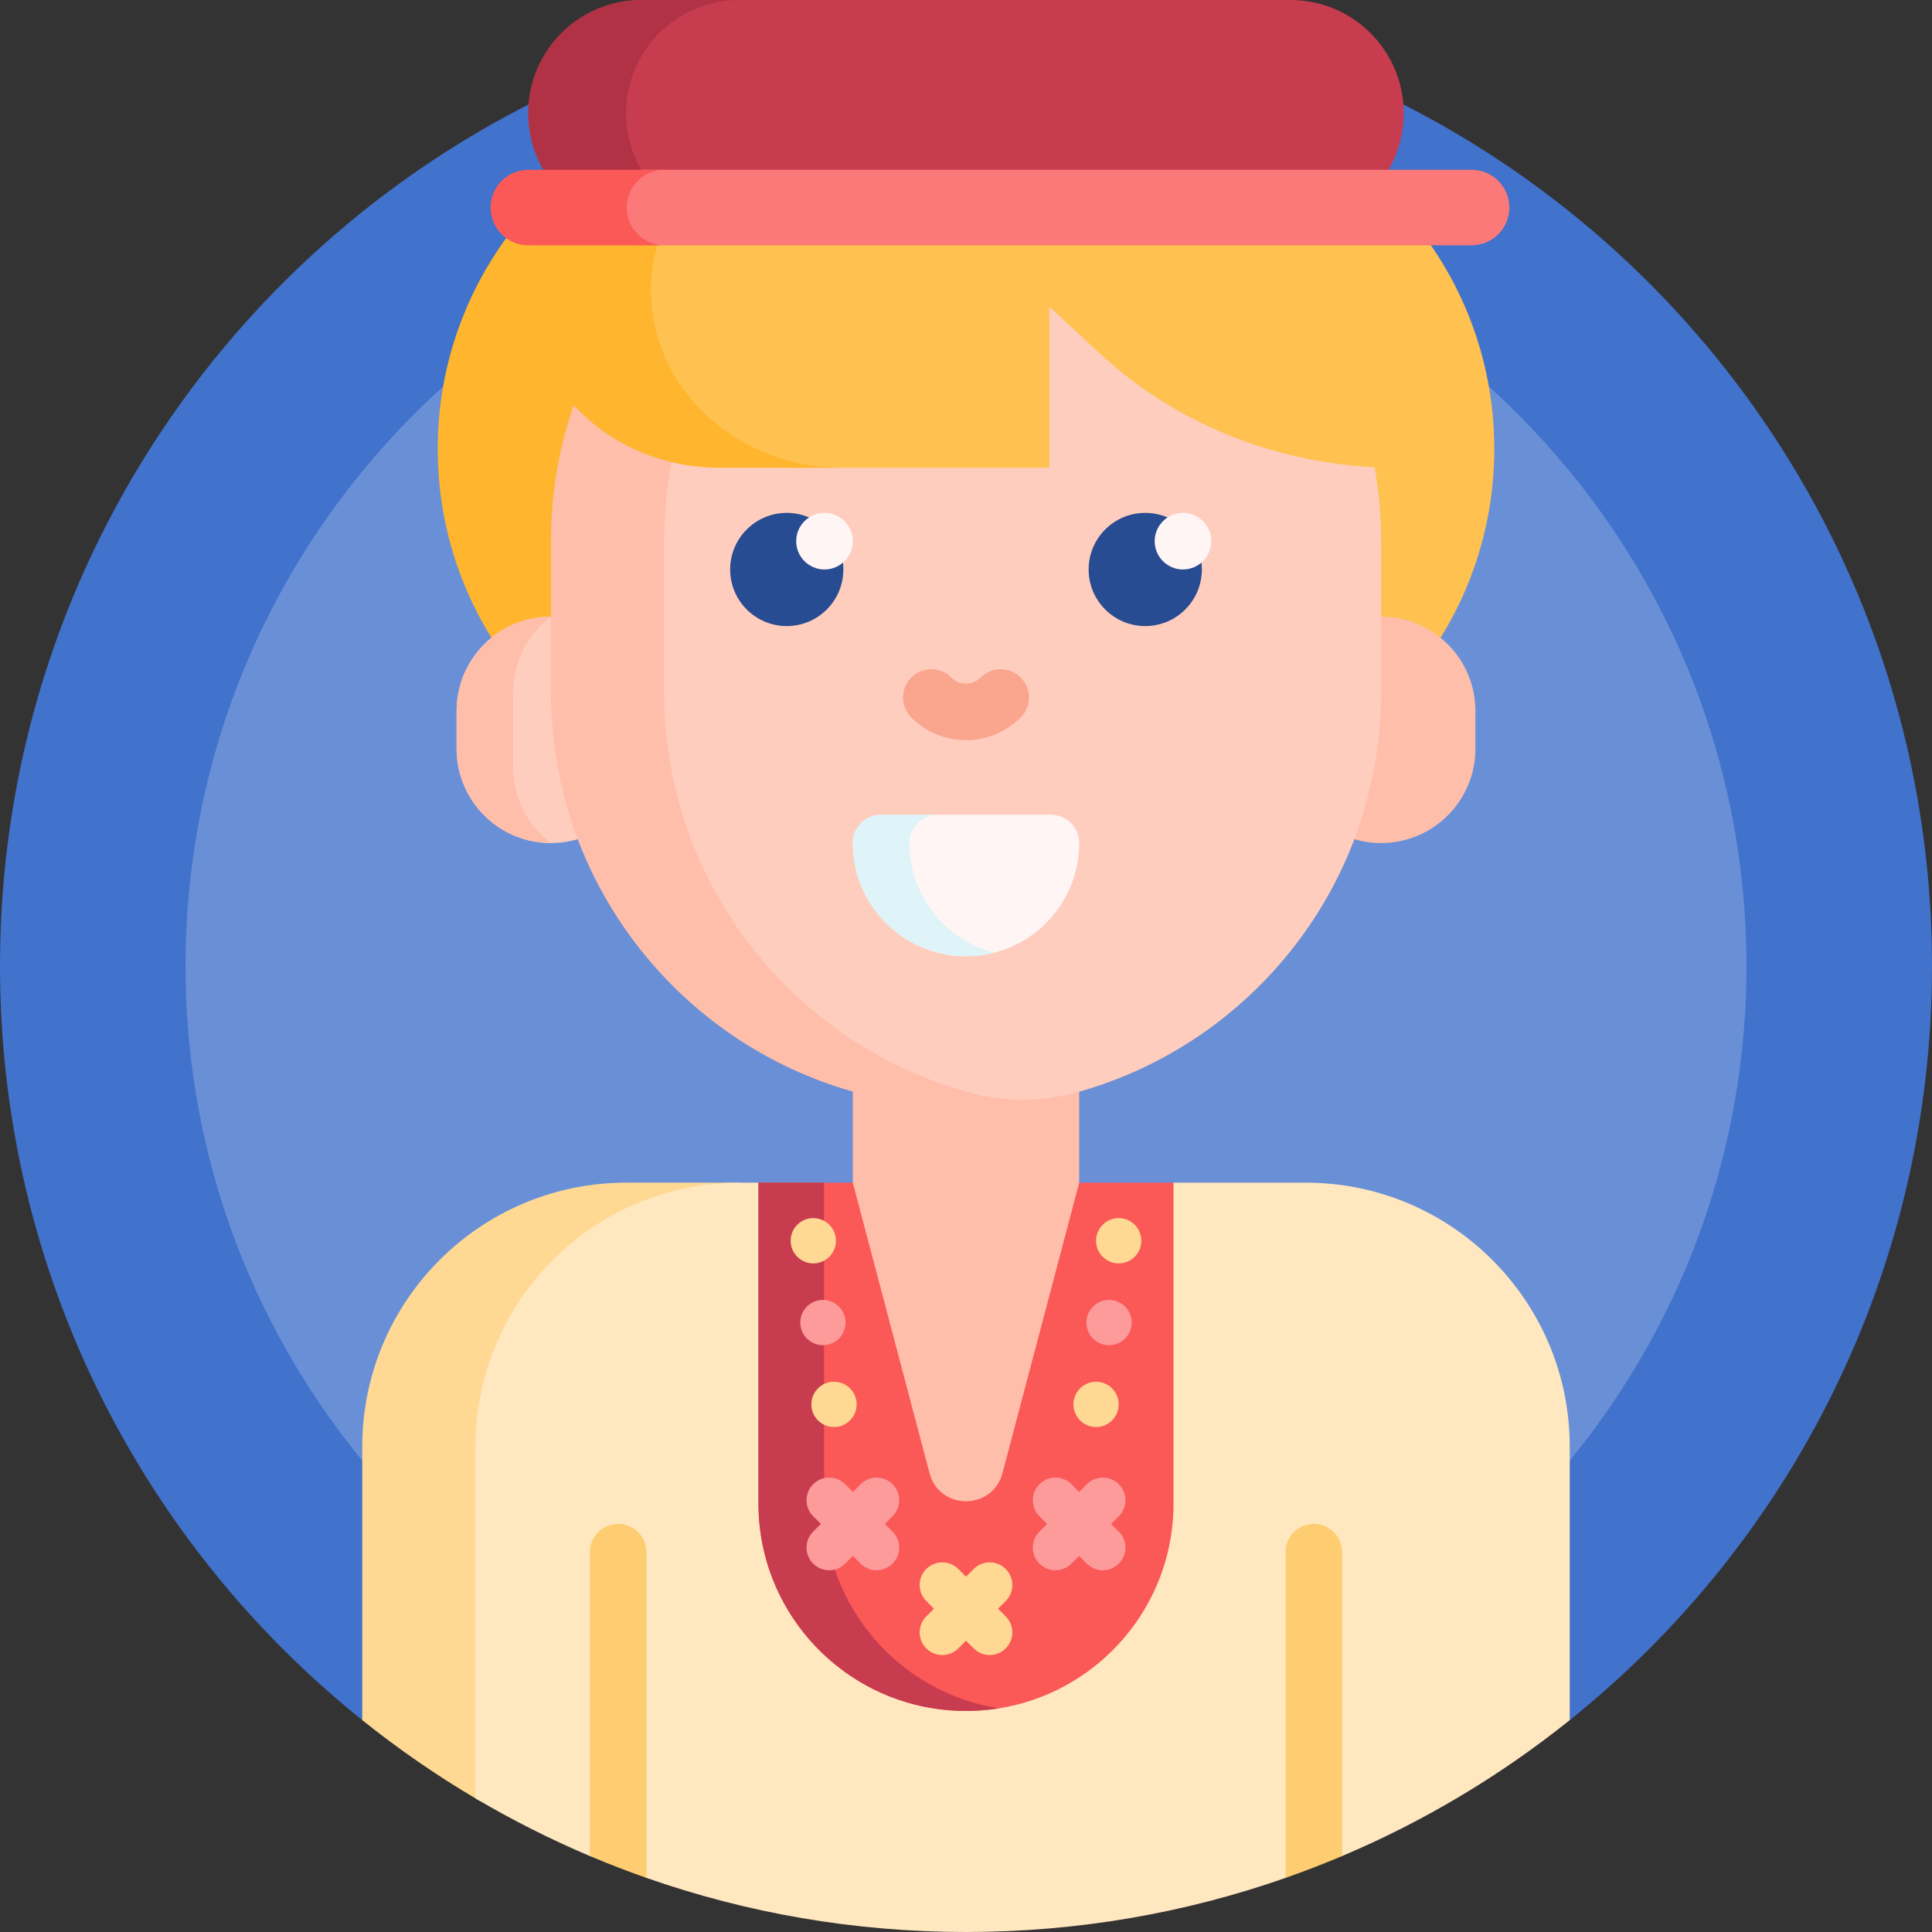 <svg id="Capa_1" enable-background="new 0 0 512 512" height="512" viewBox="0 0 512 512" width="512" xmlns="http://www.w3.org/2000/svg"><rect x="0" y="0" width="512" height="512" fill="#333333" stroke="none"/><g><path d="m0 256c0-141.385 114.615-256 256-256s256 114.615 256 256c0 80.844-37.474 152.936-96 199.852-2.04 1.636-102.278-46.519-160-46.519s-157.96 48.154-160 46.519c-58.526-46.916-96-119.008-96-199.852z" fill="#4172cc"/><path d="m462.83 256c0 114.229-92.601 206.83-206.83 206.83s-206.83-92.601-206.83-206.83 92.601-206.83 206.83-206.83 206.83 92.601 206.83 206.83z" fill="#6990d7"/><path d="m166 313.416h29.66s1.661 1.002-.142 1.363c-32.043 6.414-56.184 34.706-56.184 68.637v86.281c0 6.516-7.081 10.555-12.701 7.257-10.735-6.299-20.97-13.358-30.632-21.103v-72.435c-.001-38.66 31.339-70 69.999-70z" fill="#ffd993"/><path d="m416 383.416v72.435c-18.23 14.614-38.503 26.785-60.322 36.017-.922.39-2.645-2.057-3.572-1.677-3.034 1.242-6.097 2.427-9.189 3.554-1.01.368-1.224 3.562-2.239 3.918-26.505 9.287-55.002 14.337-84.678 14.337s-58.173-5.05-84.678-14.337c-1.693-.593-2.496-4.419-4.172-5.046-2.233-.836-4.452-1.702-6.655-2.598-1.101-.448-3.08 2.312-4.173 1.85-10.482-4.435-20.608-9.549-30.321-15.286v-93.166c0-38.66 31.34-70 70-70h5l8.532 6.605h89.128l12.34-6.605h35c38.659-.001 69.999 31.339 69.999 69.999z" fill="#ffe7c0"/><path d="m171.322 411.354v86.309c-5.075-1.778-10.077-3.711-15-5.795v-80.515c0-4.142 3.358-7.5 7.5-7.5s7.5 3.359 7.5 7.501zm176.856-7.5c-4.142 0-7.5 3.358-7.5 7.5v86.309c5.075-1.778 10.077-3.711 15-5.795v-80.515c0-4.141-3.357-7.499-7.5-7.499z" fill="#ffcd71"/><path d="m256 453.416c-30.376 0-55-24.624-55-55v-85h110v85c0 30.376-24.624 55-55 55z" fill="#fb5858"/><path d="m264.692 452.733c-2.831.45-5.735.683-8.692.683-30.376 0-55-24.624-55-55v-85h17.385v85c0 27.418 20.062 50.15 46.307 54.317z" fill="#c83c50"/><path d="m236.539 401.817-2.037 2.037 2.037 2.037c2.343 2.343 2.343 6.142 0 8.485-2.343 2.343-6.142 2.343-8.485 0l-2.037-2.037-2.037 2.037c-2.343 2.343-6.142 2.343-8.485 0s-2.343-6.142 0-8.485l2.037-2.037-2.037-2.037c-2.343-2.343-2.343-6.142 0-8.485s6.142-2.343 8.485 0l2.037 2.037 2.037-2.037c2.343-2.343 6.142-2.343 8.485 0 2.343 2.343 2.343 6.142 0 8.485zm59.966-8.485c-2.343-2.343-6.142-2.343-8.485 0l-2.037 2.037-2.037-2.037c-2.343-2.343-6.142-2.343-8.485 0-2.343 2.343-2.343 6.142 0 8.485l2.037 2.037-2.037 2.037c-2.343 2.343-2.343 6.142 0 8.485 2.343 2.343 6.142 2.343 8.485 0l2.037-2.037 2.037 2.037c2.343 2.343 6.142 2.343 8.485 0s2.343-6.142 0-8.485l-2.037-2.037 2.037-2.037c2.344-2.343 2.344-6.142 0-8.485zm-78.42-36.837c3.314 0 6-2.686 6-6s-2.686-6-6-6c-3.313 0-6 2.686-6 6s2.686 6 6 6zm75.83 0c3.313 0 6-2.686 6-6s-2.687-6-6-6c-3.314 0-6 2.686-6 6s2.686 6 6 6z" fill="#fd9a9a"/><path d="m221.021 366.18c-3.313 0-6 2.686-6 6s2.687 6 6 6c3.314 0 6-2.686 6-6s-2.686-6-6-6zm69.447 0c-3.314 0-6 2.686-6 6s2.686 6 6 6c3.313 0 6-2.686 6-6s-2.686-6-6-6zm-23.946 49.62c-2.343-2.343-6.142-2.343-8.485 0l-2.037 2.037-2.037-2.037c-2.343-2.343-6.142-2.343-8.485 0s-2.343 6.142 0 8.485l2.037 2.037-2.037 2.037c-2.343 2.343-2.343 6.142 0 8.485s6.142 2.343 8.485 0l2.037-2.037 2.037 2.037c2.343 2.343 6.142 2.343 8.485 0s2.343-6.142 0-8.485l-2.037-2.037 2.037-2.037c2.343-2.343 2.343-6.142 0-8.485zm-50.99-92.989c-3.313 0-6 2.686-6 6s2.687 6 6 6c3.314 0 6-2.686 6-6s-2.686-6-6-6zm80.936 0c-3.313 0-6 2.686-6 6s2.687 6 6 6c3.314 0 6-2.686 6-6s-2.686-6-6-6z" fill="#ffd993"/><path d="m396 118.957c0 49.853-38.399 90.736-87.234 94.687-48.835-3.951-87.234-44.834-87.234-94.687 0-49.852 38.399-90.736 87.234-94.687 48.835 3.952 87.234 44.835 87.234 94.687z" fill="#ffc14f"/><path d="m273.5 213.958h-62.5c-52.467 0-95-42.533-95-95 0-52.467 42.533-95 95-95h62.5c-52.467 0-95 42.533-95 95 0 52.467 42.533 95 95 95z" fill="#ffb52d"/><path d="m171 188.416v10c0 13.807-11.193 25-25 25s-25-11.193-25-25v-10c0-13.807 11.193-25 25-25s25 11.193 25 25z" fill="#ffcdbe"/><path d="m136 183.416v20c0 8.178 3.927 15.439 9.998 20-13.806-.001-24.998-11.194-24.998-25v-10c0-13.806 11.192-24.999 24.998-25-6.071 4.561-9.998 11.822-9.998 20zm230-20v-20c0-60.751-49.249-110-110-110-60.751 0-110 49.249-110 110v40c0 50.351 33.83 92.801 80 105.859v24.141l20.331 76.984c2.622 9.929 16.715 9.929 19.337 0l20.332-76.984v-24.141c33.586-9.499 60.641-34.551 72.895-66.883 2.252.667 4.637 1.024 7.105 1.024 13.807 0 25-11.193 25-25v-10c0-13.807-11.193-25-25-25z" fill="#ffbeaa"/><path d="m366 143.416v40c0 50.792-34.425 93.543-81.216 106.195-9.023 2.44-18.545 2.44-27.568 0-46.791-12.652-81.216-55.403-81.216-106.195v-40c0-55.663 41.345-101.669 95-108.985 53.655 7.316 95 53.322 95 108.985z" fill="#ffcdbe"/><path d="m270.5 190.147c-3.875 3.875-9.024 6.009-14.5 6.009s-10.625-2.134-14.5-6.009c-2.929-2.93-2.929-7.678 0-10.607 2.929-2.928 7.678-2.928 10.606 0 1.042 1.042 2.424 1.616 3.893 1.616s2.851-.574 3.893-1.616c2.929-2.928 7.678-2.928 10.606 0 2.931 2.93 2.931 7.678.002 10.607z" fill="#faa68e"/><path d="m223.5 150.916c0 8.284-6.716 15-15 15s-15-6.716-15-15 6.716-15 15-15 15 6.716 15 15zm80-15c-8.284 0-15 6.716-15 15s6.716 15 15 15 15-6.716 15-15-6.716-15-15-15z" fill="#274c91"/><path d="m226 143.416c0 4.142-3.358 7.5-7.5 7.5s-7.5-3.358-7.5-7.5 3.358-7.5 7.5-7.5 7.5 3.358 7.5 7.5zm87.5-7.5c-4.142 0-7.5 3.358-7.5 7.5s3.358 7.5 7.5 7.5 7.5-3.358 7.5-7.5-3.358-7.5-7.5-7.5z" fill="#fff5f5"/><path d="m256 253.416c-16.569 0-30-13.431-30-30 0-4.142 3.358-7.5 7.5-7.5h45c4.142 0 7.5 3.358 7.5 7.5 0 16.569-13.431 30-30 30z" fill="#fff5f5"/><path d="m263.5 252.471c-2.397.617-4.91.945-7.5.945-16.568 0-30-13.431-30-30 0-4.142 3.358-7.5 7.5-7.5h15c-4.142 0-7.5 3.358-7.5 7.5 0 13.979 9.561 25.725 22.5 29.055z" fill="#def4f8"/><path d="m372 76.979v46.979h-1.841c-29.48 0-57.753-10.865-78.598-30.206l-13.476-12.502v42.708h-67.085c-27.965 0-50.635-21.033-50.635-46.979 0-25.946 22.67-46.979 50.635-46.979h110.365c27.965 0 50.635 21.033 50.635 46.979z" fill="#ffc14f"/><path d="m223.135 123.958h-32.5c-27.965 0-50.635-21.033-50.635-46.979 0-25.946 22.67-46.979 50.635-46.979h32.5c-27.965 0-50.635 21.033-50.635 46.979 0 25.945 22.67 46.979 50.635 46.979z" fill="#ffb52d"/><path d="m372 30c0 16.569-13.431 30-30 30h-172c-16.569 0-30-13.431-30-30 0-16.569 13.431-30 30-30h172c16.569 0 30 13.431 30 30z" fill="#c83c50"/><path d="m195.915 60h-25.915c-16.569 0-30-13.431-30-30s13.431-30 30-30h25.915c-16.569 0-30 13.431-30 30s13.431 30 30 30z" fill="#b03244"/><path d="m390 65h-219.635c-5.523 0-10-4.477-10-10s4.477-10 10-10h219.635c5.523 0 10 4.477 10 10s-4.477 10-10 10z" fill="#fc7979"/><path d="m176.085 65h-36.085c-5.523 0-10-4.477-10-10s4.477-10 10-10h36.085c-5.523 0-10 4.477-10 10s4.477 10 10 10z" fill="#fb5858"/></g></svg>
